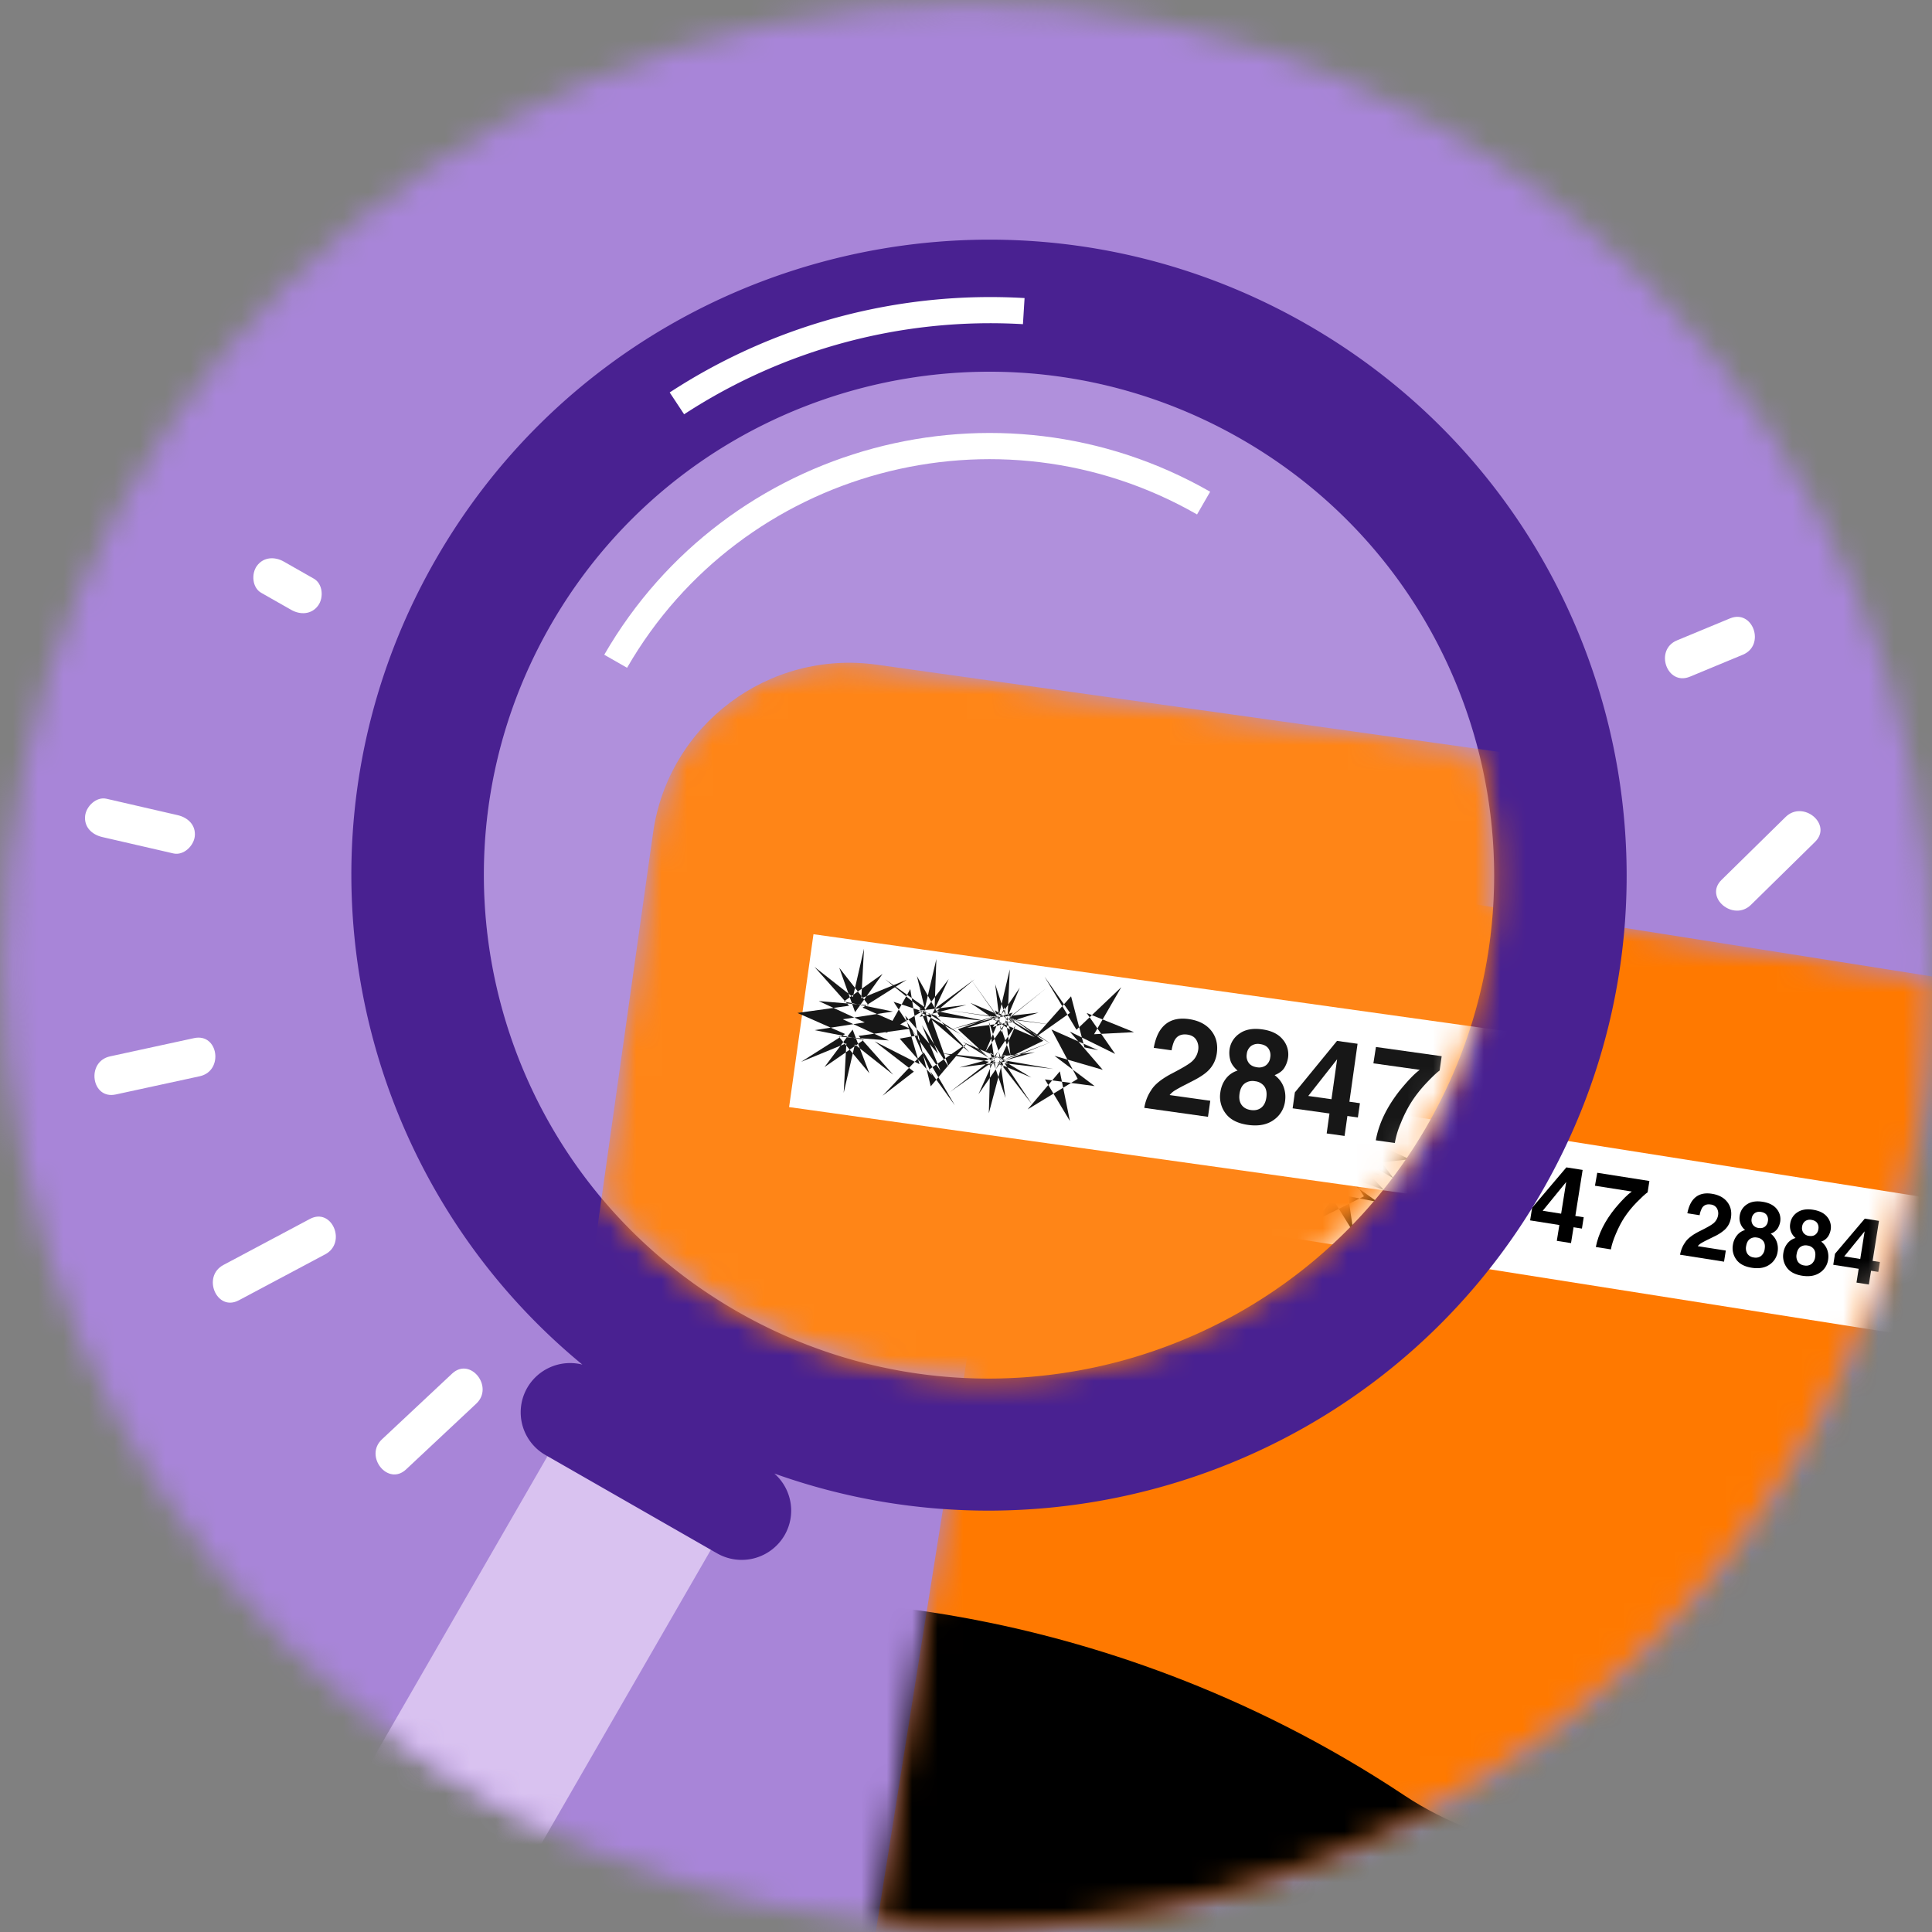 <svg xmlns="http://www.w3.org/2000/svg" xmlns:xlink="http://www.w3.org/1999/xlink" width="76" height="76" viewBox="0 0 76 76">
    <rect x="0" y="0" width="76" height="76" fill="#808080" stroke="none"/>
    <defs>
        <path id="a" d="M.14 37.91C.14 58.78 17.118 75.7 38.06 75.7c20.943 0 37.921-16.92 37.921-37.792S59.003.117 38.061.117C17.117.117.14 17.037.14 37.91z"/>
        <path id="c" d="M5.973 5.307l-5.84 36.74c1.168.108 2.351.163 3.547.163 20.794 0 37.68-16.68 37.918-37.348L12.853.325a6.055 6.055 0 0 0-.948-.075C9 .25 6.442 2.355 5.973 5.307"/>
        <path id="e" d="M5.973 5.307l-5.84 36.74c1.168.108 2.351.163 3.547.163 20.794 0 37.68-16.68 37.918-37.348L12.853.325a6.055 6.055 0 0 0-.948-.075C9 .25 6.442 2.355 5.973 5.307z"/>
        <path id="g" d="M.14 37.91C.14 58.78 17.118 75.7 38.06 75.7c20.943 0 37.921-16.92 37.921-37.792S59.003.117 38.061.117C17.117.117.14 17.037.14 37.91z"/>
        <path id="i" d="M.14 37.91C.14 58.78 17.118 75.7 38.06 75.7c20.943 0 37.921-16.92 37.921-37.792S59.003.117 38.061.117C17.117.117.14 17.037.14 37.91z"/>
        <path id="k" d="M.14 37.91C.14 58.78 17.118 75.7 38.06 75.7c20.943 0 37.921-16.92 37.921-37.792S59.003.117 38.061.117C17.117.117.14 17.037.14 37.91z"/>
        <path id="m" d="M.14 37.91C.14 58.78 17.118 75.7 38.06 75.7c20.943 0 37.921-16.92 37.921-37.792S59.003.117 38.061.117C17.117.117.14 17.037.14 37.91z"/>
        <path id="o" d="M.14 37.91C.14 58.78 17.118 75.7 38.06 75.7c20.943 0 37.921-16.92 37.921-37.792S59.003.117 38.061.117C17.117.117.14 17.037.14 37.91z"/>
        <path id="q" d="M.14 37.91C.14 58.78 17.118 75.7 38.06 75.7c20.943 0 37.921-16.92 37.921-37.792S59.003.117 38.061.117C17.117.117.14 17.037.14 37.91"/>
        <path id="s" d="M.14 37.91C.14 58.78 17.118 75.7 38.06 75.7c20.943 0 37.921-16.92 37.921-37.792S59.003.117 38.061.117C17.117.117.14 17.037.14 37.91"/>
        <path id="u" d="M.14 37.91C.14 58.78 17.118 75.7 38.06 75.7c20.943 0 37.921-16.92 37.921-37.792S59.003.117 38.061.117C17.117.117.14 17.037.14 37.91z"/>
        <path id="w" d="M.14 37.91C.14 58.78 17.118 75.7 38.06 75.7c20.943 0 37.921-16.92 37.921-37.792S59.003.117 38.061.117C17.117.117.14 17.037.14 37.91z"/>
        <path id="y" d="M.14 37.91C.14 58.78 17.118 75.7 38.06 75.7c20.943 0 37.921-16.92 37.921-37.792S59.003.117 38.061.117C17.117.117.14 17.037.14 37.91"/>
        <path id="A" d="M.14 37.91C.14 58.78 17.118 75.7 38.06 75.7c20.943 0 37.921-16.92 37.921-37.792S59.003.117 38.061.117C17.117.117.14 17.037.14 37.91"/>
        <path id="C" d="M.14 37.91C.14 58.78 17.118 75.7 38.06 75.7c20.943 0 37.921-16.92 37.921-37.792S59.003.117 38.061.117C17.117.117.14 17.037.14 37.91"/>
        <path id="E" d="M.14 37.91C.14 58.78 17.118 75.7 38.06 75.7c20.943 0 37.921-16.92 37.921-37.792S59.003.117 38.061.117C17.117.117.14 17.037.14 37.91z"/>
        <path id="G" d="M.14 37.91C.14 58.78 17.118 75.7 38.06 75.7c20.943 0 37.921-16.92 37.921-37.792S59.003.117 38.061.117C17.117.117.14 17.037.14 37.91"/>
        <path id="I" d="M.14 37.91C.14 58.78 17.118 75.7 38.06 75.7c20.943 0 37.921-16.92 37.921-37.792S59.003.117 38.061.117C17.117.117.14 17.037.14 37.91"/>
        <path id="K" d="M2.2 6.711L.14 21.321a19.813 19.813 0 0 0 5.34 4.457c9.513 5.45 21.657 2.182 27.126-7.299a19.675 19.675 0 0 0 2.008-14.834L10.735.301A7.608 7.608 0 0 0 9.674.226C5.967.227 2.73 2.948 2.199 6.711"/>
        <path id="M" d="M2.2 6.711L.14 21.321a19.813 19.813 0 0 0 5.34 4.457c9.513 5.45 21.657 2.182 27.126-7.299a19.675 19.675 0 0 0 2.008-14.834L10.735.301A7.608 7.608 0 0 0 9.674.226C5.967.227 2.73 2.948 2.199 6.711z"/>
        <path id="O" d="M2.81 10.08C-2.66 19.56.62 31.662 10.132 37.112c9.513 5.45 21.657 2.183 27.126-7.298 5.468-9.48 2.19-21.584-7.324-27.034A19.824 19.824 0 0 0 20.053.144c-6.88 0-13.569 3.565-17.244 9.935z"/>
        <path id="Q" d="M2.81 10.08C-2.66 19.56.62 31.662 10.132 37.112c9.513 5.45 21.657 2.183 27.126-7.298 5.468-9.48 2.19-21.584-7.324-27.034A19.824 19.824 0 0 0 20.053.144c-6.88 0-13.569 3.565-17.244 9.935z"/>
        <path id="S" d="M2.81 10.08C-2.66 19.56.62 31.662 10.132 37.112c9.513 5.45 21.657 2.183 27.126-7.298 5.468-9.48 2.19-21.584-7.324-27.034A19.824 19.824 0 0 0 20.053.144c-6.88 0-13.569 3.565-17.244 9.935z"/>
        <path id="U" d="M2.81 10.08C-2.66 19.56.62 31.662 10.132 37.112c9.513 5.45 21.657 2.183 27.126-7.298 5.468-9.48 2.19-21.584-7.324-27.034A19.824 19.824 0 0 0 20.053.144c-6.88 0-13.569 3.565-17.244 9.935z"/>
        <path id="W" d="M2.81 10.08C-2.66 19.56.62 31.662 10.132 37.112c9.513 5.45 21.657 2.183 27.126-7.298 5.468-9.48 2.19-21.584-7.324-27.034A19.824 19.824 0 0 0 20.053.144c-6.88 0-13.569 3.565-17.244 9.935z"/>
        <path id="Y" d="M2.81 10.08C-2.66 19.56.62 31.662 10.132 37.112c9.513 5.45 21.657 2.183 27.126-7.298 5.468-9.48 2.19-21.584-7.324-27.034A19.824 19.824 0 0 0 20.053.144c-6.88 0-13.569 3.565-17.244 9.935"/>
        <path id="aa" d="M2.81 10.08C-2.66 19.56.62 31.662 10.132 37.112c9.513 5.45 21.657 2.183 27.126-7.298 5.468-9.48 2.19-21.584-7.324-27.034A19.824 19.824 0 0 0 20.053.144c-6.88 0-13.569 3.565-17.244 9.935"/>
        <path id="ac" d="M2.81 10.08C-2.66 19.56.62 31.662 10.132 37.112c9.513 5.45 21.657 2.183 27.126-7.298 5.468-9.48 2.19-21.584-7.324-27.034A19.824 19.824 0 0 0 20.053.144c-6.88 0-13.569 3.565-17.244 9.935z"/>
        <path id="ae" d="M2.81 10.08C-2.66 19.56.62 31.662 10.132 37.112c9.513 5.45 21.657 2.183 27.126-7.298 5.468-9.48 2.19-21.584-7.324-27.034A19.824 19.824 0 0 0 20.053.144c-6.88 0-13.569 3.565-17.244 9.935z"/>
        <path id="ag" d="M2.81 10.08C-2.66 19.56.62 31.662 10.132 37.112c9.513 5.45 21.657 2.183 27.126-7.298 5.468-9.48 2.19-21.584-7.324-27.034A19.824 19.824 0 0 0 20.053.144c-6.88 0-13.569 3.565-17.244 9.935z"/>
        <path id="ai" d="M2.81 10.08C-2.66 19.56.62 31.662 10.132 37.112c9.513 5.45 21.657 2.183 27.126-7.298 5.468-9.48 2.19-21.584-7.324-27.034A19.824 19.824 0 0 0 20.053.144c-6.88 0-13.569 3.565-17.244 9.935z"/>
        <path id="ak" d="M2.81 10.08C-2.66 19.56.62 31.662 10.132 37.112c9.513 5.45 21.657 2.183 27.126-7.298 5.468-9.48 2.19-21.584-7.324-27.034A19.824 19.824 0 0 0 20.053.144c-6.88 0-13.569 3.565-17.244 9.935z"/>
        <path id="am" d="M2.81 10.08C-2.66 19.56.62 31.662 10.132 37.112c9.513 5.45 21.657 2.183 27.126-7.298 5.468-9.48 2.19-21.584-7.324-27.034A19.824 19.824 0 0 0 20.053.144c-6.88 0-13.569 3.565-17.244 9.935z"/>
        <path id="ao" d="M.14 37.91C.14 58.78 17.118 75.7 38.06 75.7c20.943 0 37.921-16.92 37.921-37.792S59.003.117 38.061.117C17.117.117.14 17.037.14 37.91"/>
        <path id="aq" d="M.14 37.91C.14 58.78 17.118 75.7 38.06 75.7c20.943 0 37.921-16.92 37.921-37.792S59.003.117 38.061.117C17.117.117.14 17.037.14 37.91"/>
        <path id="as" d="M.14 37.91C.14 58.78 17.118 75.7 38.06 75.7c20.943 0 37.921-16.92 37.921-37.792S59.003.117 38.061.117C17.117.117.14 17.037.14 37.91"/>
    </defs>
    <g fill="none" fill-rule="evenodd">
        <g transform="translate(0 .052)">
            <mask id="b" fill="#fff">
                <use xlink:href="#a"/>
            </mask>
            <path fill="#A885D8" d="M-1.81 82.692h80.977V-6.235H-1.81z" mask="url(#b)"/>
            <path fill="#FFF" d="M70.24 32.087l-2.52 2.475c-.697.684.468 1.658 1.16.978l2.52-2.475c.697-.684-.468-1.658-1.16-.978M68.052 24.275l-2.082.863c-.902.374-.397 1.804.507 1.429l2.082-.864c.901-.374.397-1.804-.507-1.428M4.552 43.002c1.101-.24 2.203-.478 3.305-.717.953-.207.735-1.707-.222-1.5l-3.305.718c-.953.206-.735 1.707.222 1.499M9.392 51.1l3.401-1.81c.859-.457.263-1.852-.6-1.393L8.79 49.708c-.858.457-.262 1.851.6 1.392M15.974 57.751l2.761-2.587c.708-.663-.236-1.851-.95-1.182l-2.761 2.587c-.708.663.236 1.852.95 1.182M4.022 32.875l2.8.645c.4.092.798-.297.84-.67.049-.446-.272-.744-.673-.836l-2.8-.645c-.4-.092-.798.296-.84.67-.049.446.271.743.673.836M10.275 23.267l1.18.671c.355.203.801.188 1.06-.17.222-.303.189-.854-.17-1.057-.392-.224-.785-.448-1.179-.671-.356-.203-.802-.188-1.061.17-.221.303-.188.853.17 1.057" mask="url(#b)"/>
        </g>
        <g transform="translate(34.381 33.544)">
            <mask id="d" fill="#fff">
                <use xlink:href="#c"/>
            </mask>
            <path fill="#FF7900" d="M31.72 70.346l-29.076-4.59c-3.382-.534-5.69-3.7-5.154-7.07L5.943 5.491C6.48 2.12 9.656-.18 13.038.354l29.076 4.59c3.383.534 5.69 3.7 5.155 7.07L38.815 65.21c-.535 3.371-3.712 5.67-7.094 5.137" mask="url(#d)"/>
        </g>
        <g transform="translate(34.381 33.544)">
            <mask id="f" fill="#fff">
                <use xlink:href="#e"/>
            </mask>
            <path fill="#000" d="M-3.957 29.435s12.276-.692 24.824 7.65c12.97 8.622 46.052-5.893 46.052-5.893S50.307 76.897 48.533 76.774c-1.773-.123-53.875-5.772-53.875-5.772l1.385-41.567z" mask="url(#f)"/>
        </g>
        <g transform="translate(0 .052)">
            <mask id="h" fill="#fff">
                <use xlink:href="#g"/>
            </mask>
            <path fill="#FFF" d="M75.059 52.477l-30.627-4.835.857-5.397 30.628 4.835z" mask="url(#h)"/>
        </g>
        <g transform="translate(0 .052)">
            <mask id="j" fill="#fff">
                <use xlink:href="#i"/>
            </mask>
            <path fill="#000" d="M47.003 45.552l-1.589.987 1.079-1.482.569 1.74-1.214-1.418 1.931.278-1.814-.764 1.964-.17-1.921-.326 1.565-1.007-1.055 1.512-.533-1.765 1.167 1.45-1.926-.293 1.814.769-1.962.172 1.925.317zm1.36-1.898l-1.774.919 1.872.714-2.001.102 1.4 1.42-1.388-1.28-.355 1.891.25-1.907-1.717.79 1.772-.92-1.871-.713 2-.103-1.4-1.42 1.391 1.277.352-1.891-.251 1.907 1.72-.786z" mask="url(#j)"/>
        </g>
        <g transform="translate(0 .052)">
            <mask id="l" fill="#fff">
                <use xlink:href="#k"/>
            </mask>
            <path fill="#000" d="M46.978 45.525l1.674 1.005-.624-1.86 1.186 1.554-.77-1.778 1.56 1.116-1.678-.892 1.91-.16-1.839.483 1.2-1.439-.796 1.727-.357-1.856.915 1.593-1.788-.673.954 1.427-.206-1.952-.93 1.728 1.49-.786-1.532-1.187 1.454 1.21.351-1.89-.203 1.927 1.508-1.197-1.545 1.133 1.902.325-1.905-.3 1.333 1.388-1.398-1.347.687 1.816-.983-1.662.728 1.787-1.039-1.632.79 1.761-1.224-1.482.755-.14.286 1.991 1.277-1.677-1.484.927 1 1.36-.93-2.066-1.394 1.723 1.225-.856z" mask="url(#l)"/>
        </g>
        <g transform="translate(0 .052)">
            <mask id="n" fill="#fff">
                <use xlink:href="#m"/>
            </mask>
            <path fill="#000" d="M51.642 44.693l-1.13 1.501.747-1.754.163 1.899-.614-1.77 1.527 1.114-1.758-.743 1.908-.15-1.794.574 1.115-1.508-.734 1.76-.155-1.9.586 1.784-1.518-1.111 1.765.736-1.9.173 1.792-.605zm-.237 1.325l-1.136 1.498.778-1.74.2 1.895-.615-1.775 1.57 1.04-1.769-.744 1.915-.16-1.807.515 1.12-1.515-.772 1.743-.195-1.895.596 1.785-1.56-1.047 1.772.743-1.913.161 1.816-.504zm-2.033-.88l1.457 1.242-1.263-1.13 1.588-.47-1.822.562 1.885-.415-1.91-.254 1.87.39-1.133-1.536 1.011 1.624.39-1.893-.215 1.92 1.465-1.233-1.553 1.114 1.899.204-1.895-.347 1.665.974-1.531-1.121 1.34.951-1.571.668 1.79-.698-1.821.628 1.905.306-1.889-.34 1.111 1.562-1.068-1.6-.429 1.893.19-1.928-1.524 1.16L50.9 46.29l-1.903-.285 1.906.298-1.531-1.165z" mask="url(#n)"/>
        </g>
        <g transform="translate(0 .052)">
            <mask id="p" fill="#fff">
                <use xlink:href="#o"/>
            </mask>
            <path fill="#000" d="M55.454 45.55l-1.793-.833 1.145 1.576-1.701-.984 1.328 1.446-1.842-.661 1.597 1.135-1.921-.376.975 1.573-.287-1.948-1.216 1.485 1.915-.956-1.122-1.774 1.747.935-.626-.045-.305-1.988-1.336 1.68 1.457-.934-.99-1.378.959 2.07 1.527-1.684-1.038 1.828z" mask="url(#p)"/>
        </g>
        <g transform="translate(0 .052)">
            <mask id="r" fill="#fff">
                <use xlink:href="#q"/>
            </mask>
            <path fill="#000" d="M55.772 47.313c.112-.18.337-.354.674-.522.293-.146.485-.254.575-.322a.603.603 0 0 0 .245-.388.465.465 0 0 0-.054-.321c-.055-.092-.146-.148-.273-.169-.174-.027-.302.02-.386.138a.97.97 0 0 0-.12.345l-.555-.087c.048-.245.125-.437.229-.576.198-.265.492-.367.881-.305.308.049.539.172.694.37.155.2.21.438.166.717a.922.922 0 0 1-.284.541c-.102.097-.26.199-.474.304l-.255.126c-.16.078-.269.136-.329.173a.647.647 0 0 0-.158.137l1.268.2-.08.501-1.989-.314c.038-.207.113-.39.225-.548" mask="url(#r)"/>
        </g>
        <g transform="translate(0 .052)">
            <mask id="t" fill="#fff">
                <use xlink:href="#s"/>
            </mask>
            <path fill="#000" d="M58.84 46.508c.054.077.14.124.255.143.116.018.212-.001.286-.058a.361.361 0 0 0 .136-.242.37.37 0 0 0-.053-.284.366.366 0 0 0-.254-.14.37.37 0 0 0-.286.055.366.366 0 0 0-.14.253.358.358 0 0 0 .056.273m-.246 1.312c.062.09.158.146.29.166.13.02.239-.002.326-.069a.47.47 0 0 0 .163-.314c.024-.147.004-.266-.06-.354a.413.413 0 0 0-.286-.163.415.415 0 0 0-.324.066c-.088.065-.144.171-.167.319a.47.47 0 0 0 .058.35m-.477-.83a.708.708 0 0 1 .371-.246c-.126-.115-.201-.23-.226-.346a.846.846 0 0 1-.015-.315.718.718 0 0 1 .325-.5c.182-.123.419-.162.71-.116.29.046.503.156.639.33a.717.717 0 0 1 .153.575.85.85 0 0 1-.111.295c-.06.102-.166.181-.319.24a.816.816 0 0 1 .274.368.913.913 0 0 1 .038.458.834.834 0 0 1-.37.58c-.208.142-.475.187-.8.136-.325-.051-.557-.176-.697-.373a.867.867 0 0 1-.152-.662.901.901 0 0 1 .18-.423" mask="url(#t)"/>
        </g>
        <g transform="translate(0 .052)">
            <mask id="v" fill="#fff">
                <use xlink:href="#u"/>
            </mask>
            <path fill="#000" d="M61.411 47.691l.199-1.247-.924 1.133.725.114zm.817.586l-.328-.052-.1.623-.559-.088.1-.623-1.15-.182.079-.497 1.347-1.588.64.1-.287 1.81.329.052-.07.445z" mask="url(#v)"/>
        </g>
        <g transform="translate(0 .052)">
            <mask id="x" fill="#fff">
                <use xlink:href="#w"/>
            </mask>
            <path fill="#000" d="M64.813 46.85c-.1.071-.242.202-.429.393-.187.19-.35.392-.49.605-.11.167-.218.375-.325.624-.107.25-.173.457-.2.624l-.593-.094c.1-.516.357-1.03.771-1.538.265-.315.48-.53.643-.644l-1.448-.228.09-.51 2.051.323-.07.446z" mask="url(#x)"/>
        </g>
        <g transform="translate(0 .052)">
            <mask id="z" fill="#fff">
                <use xlink:href="#y"/>
            </mask>
            <path fill="#000" d="M66.284 48.828c.097-.156.293-.308.587-.454.255-.127.421-.22.5-.28a.524.524 0 0 0 .213-.337.404.404 0 0 0-.047-.28.317.317 0 0 0-.237-.146c-.152-.024-.263.016-.336.12a.846.846 0 0 0-.105.3l-.483-.076c.042-.214.109-.38.2-.502.172-.23.428-.319.767-.265.267.042.469.15.603.322.135.173.183.38.144.624a.8.8 0 0 1-.246.47 1.693 1.693 0 0 1-.413.265l-.222.11a3.974 3.974 0 0 0-.286.15.568.568 0 0 0-.138.12l1.104.173-.07.437-1.73-.273c.033-.18.098-.34.195-.478" mask="url(#z)"/>
        </g>
        <g transform="translate(0 .052)">
            <mask id="B" fill="#fff">
                <use xlink:href="#A"/>
            </mask>
            <path fill="#000" d="M68.954 48.128a.316.316 0 0 0 .221.124c.102.016.185 0 .25-.05a.313.313 0 0 0 .118-.211.32.32 0 0 0-.046-.247c-.046-.065-.12-.105-.222-.121a.322.322 0 0 0-.248.047.318.318 0 0 0-.122.22.31.31 0 0 0 .05.238m-.215 1.142a.353.353 0 0 0 .252.144.355.355 0 0 0 .283-.06.409.409 0 0 0 .143-.273c.02-.129.004-.231-.052-.308a.36.36 0 0 0-.25-.142.36.36 0 0 0-.282.058c-.076.056-.124.148-.145.277a.407.407 0 0 0 .051.304m-.415-.721a.615.615 0 0 1 .323-.215.595.595 0 0 1-.21-.575.624.624 0 0 1 .282-.435c.16-.107.365-.141.618-.101.253.04.438.135.557.286a.624.624 0 0 1 .133.502.74.74 0 0 1-.097.256.516.516 0 0 1-.277.208.71.71 0 0 1 .238.321.794.794 0 0 1 .034.4.727.727 0 0 1-.323.503c-.181.124-.413.163-.696.119-.283-.045-.485-.153-.607-.325a.754.754 0 0 1-.132-.576.783.783 0 0 1 .157-.368" mask="url(#B)"/>
        </g>
        <g transform="translate(0 .052)">
            <mask id="D" fill="#fff">
                <use xlink:href="#C"/>
            </mask>
            <path fill="#000" d="M70.94 48.441a.316.316 0 0 0 .221.124c.102.016.185 0 .25-.05a.313.313 0 0 0 .118-.21.32.32 0 0 0-.046-.247c-.046-.065-.12-.106-.222-.122a.322.322 0 0 0-.248.047.318.318 0 0 0-.122.22.31.31 0 0 0 .05.238m-.215 1.142a.353.353 0 0 0 .252.145.355.355 0 0 0 .283-.06.409.409 0 0 0 .143-.274c.02-.128.003-.23-.052-.308a.36.36 0 0 0-.25-.142.36.36 0 0 0-.282.058c-.076.056-.124.149-.145.278a.407.407 0 0 0 .051.303m-.415-.72a.615.615 0 0 1 .323-.215.595.595 0 0 1-.21-.575.624.624 0 0 1 .282-.436c.16-.107.365-.14.618-.1.253.04.438.135.557.286a.624.624 0 0 1 .133.501.74.74 0 0 1-.097.256.516.516 0 0 1-.277.209.71.71 0 0 1 .238.32.794.794 0 0 1 .034.4.727.727 0 0 1-.323.503c-.181.124-.413.164-.696.12-.283-.045-.485-.154-.607-.325a.754.754 0 0 1-.132-.576.783.783 0 0 1 .157-.369" mask="url(#D)"/>
        </g>
        <g transform="translate(0 .052)">
            <mask id="F" fill="#fff">
                <use xlink:href="#E"/>
            </mask>
            <path fill="#000" d="M73.178 49.471l.172-1.085-.803.986.63.1zm.71.51l-.285-.045-.087.542-.486-.077.086-.542-1-.158.068-.433 1.172-1.382.558.088-.25 1.574.286.045-.062.388z" mask="url(#F)"/>
        </g>
        <g transform="translate(0 .052)">
            <mask id="H" fill="#fff">
                <use xlink:href="#G"/>
            </mask>
            <path fill="#D9C2F0" d="M7.119 89.64a3.687 3.687 0 0 1-1.367-5.043l16.471-28.556 6.427 3.682L12.18 88.28a3.713 3.713 0 0 1-5.061 1.362" mask="url(#H)"/>
        </g>
        <g transform="translate(0 .052)">
            <mask id="J" fill="#fff">
                <use xlink:href="#I"/>
            </mask>
            <path fill="#492191" d="M56.13 44.242c-5.469 9.48-17.614 12.748-27.126 7.298-9.513-5.45-12.792-17.553-7.324-27.034 5.469-9.48 17.613-12.748 27.126-7.298 9.513 5.45 12.792 17.553 7.323 27.034m-4.725-31.537c-12.009-6.88-27.34-2.755-34.242 9.213-6.183 10.719-3.507 24.092 5.747 31.71a1.948 1.948 0 0 0-2.167.91 1.935 1.935 0 0 0 .717 2.648l6.748 3.866a1.95 1.95 0 0 0 2.657-.715c.47-.815.28-1.827-.404-2.424 11.215 4.011 24.042-.427 30.188-11.082 6.903-11.968 2.764-27.247-9.244-34.126" mask="url(#J)"/>
        </g>
        <g>
            <g transform="translate(23.524 25.815)">
                <mask id="L" fill="#fff">
                    <use xlink:href="#K"/>
                </mask>
                <path fill="#FF7900" d="M35.983 87.87L-.652 82.739c-4.262-.597-7.232-4.525-6.633-8.772L2.167 6.943c.599-4.247 4.54-7.207 8.801-6.61l36.636 5.132c4.262.597 7.231 4.524 6.632 8.772L44.785 81.26c-.6 4.248-4.54 7.207-8.802 6.61" mask="url(#L)"/>
            </g>
            <g transform="translate(23.524 25.815)">
                <mask id="N" fill="#fff">
                    <use xlink:href="#M"/>
                </mask>
                <path fill="#000" d="M-9.746 37.245s15.409-1.138 31.36 9.07c16.486 10.55 57.735-8.412 57.735-8.412S59.481 95.695 57.25 95.58c-2.23-.116-67.821-6.076-67.821-6.076l.825-52.26z" mask="url(#N)"/>
            </g>
        </g>
        <g>
            <g transform="translate(18.87 14.48)">
                <mask id="P" fill="#fff">
                    <use xlink:href="#O"/>
                </mask>
                <path fill="#FFF" d="M50.761 34.475l-38.59-5.405.959-6.8 38.59 5.404z" mask="url(#P)"/>
            </g>
            <g transform="translate(18.87 14.48)">
                <mask id="R" fill="#fff">
                    <use xlink:href="#Q"/>
                </mask>
                <path fill="#000" d="M15.111 26.426l-1.547 1.07 1.106-1.476.658 1.72-1.202-1.442 1.966.15-1.809-.832 1.971-.305-1.93-.394 1.524-1.086-1.081 1.505-.622-1.746 1.154 1.474-1.961-.165 1.809.838-1.97.306 1.934.383zm1.681-2.362l-1.73 1.094 1.874.83-2.03.281 1.359 1.527-1.507-1.19-.439 1.903.105-1.95-1.778.73 1.728-1.094-1.874-.828 2.031-.283-1.36-1.527 1.51 1.186.437-1.903-.106 1.95 1.78-.726z" mask="url(#R)"/>
            </g>
            <g transform="translate(18.87 14.48)">
                <mask id="T" fill="#fff">
                    <use xlink:href="#S"/>
                </mask>
                <path fill="#000" d="M15.534 26.485l1.767.897-.562-1.907 1.288 1.493-.729-1.809 1.62 1.044-1.674-.919 1.906-.235-1.844.474 1.143-1.489-.805 1.728-.445-1.846.9 1.61-1.818-.598.968 1.457-.311-1.958-.972 1.733 1.496-.889-1.516-1.232 1.574 1.112.444-1.905-.07 1.958 1.566-1.158-1.482 1.246 1.911.388-1.933-.19 1.31 1.428-1.479-1.278.655 1.839-1.044-1.628.727 1.791-1.11-1.591.78 1.77-1.272-1.444.735-.134.484 2.01 1.41-1.677-1.477 1.018 1.015 1.405-1.223-2.084-1.619 1.71 1.23-.95z" mask="url(#T)"/>
            </g>
            <g transform="translate(18.87 14.48)">
                <mask id="V" fill="#fff">
                    <use xlink:href="#U"/>
                </mask>
                <path fill="#000" d="M20.966 25.352l-1.073 1.545.752-1.756.234 1.895-.61-1.775 1.57 1.06-1.76-.748 1.905-.219-1.798.57 1.059-1.552-.74 1.763-.226-1.898.582 1.789L19.3 24.97l1.766.74-1.896.244 1.796-.603zm-.27 1.667l-1.076 1.546.789-1.74.276 1.89-.607-1.783 1.618.975-1.77-.757 1.912-.24-1.815.503 1.06-1.562-.783 1.743-.27-1.891.586 1.793-1.605-.982 1.771.756-1.91.242 1.824-.493zm-2.176-1.056l1.521 1.177-1.23-1.132 1.543-.538-1.835.546 1.87-.488-1.912-.26 1.902.283-1.104-1.573 1.127 1.573.451-1.9-.09 1.95 1.517-1.202-1.496 1.21 1.907.248-1.911-.274 1.665.981-1.586-1.056 1.311.953-1.516.736 1.807-.677-1.797.717 1.909.333-1.924-.223 1.075 1.608-1.194-1.541-.502 1.9.056-1.96-1.584 1.122 1.528-1.19-1.911-.34 1.926.207-1.523-1.19z" mask="url(#V)"/>
            </g>
            <g transform="translate(18.87 14.48)">
                <mask id="X" fill="#fff">
                    <use xlink:href="#W"/>
                </mask>
                <path fill="#000" d="M25.74 26.122l-1.863-.753 1.12 1.61-1.783-.88 1.295 1.505-1.898-.55 1.58 1.19-1.956-.263.983 1.638-.397-1.954-1.266 1.495 1.969-1.2-1.033-1.942 1.84.817-.542-.114-.526-2.009-1.493 1.677 1.451-1.025-1.003-1.426 1.258 2.09 1.762-1.674-1.07 1.85z" mask="url(#X)"/>
            </g>
            <g transform="translate(18.87 14.48)">
                <mask id="Z" fill="#fff">
                    <use xlink:href="#Y"/>
                </mask>
                <path fill="#000" d="M26.413 28.408c.137-.229.415-.452.836-.67.365-.19.603-.33.715-.419a.757.757 0 0 0 .299-.492.582.582 0 0 0-.075-.402c-.071-.115-.187-.183-.347-.206-.218-.03-.379.03-.48.182-.06.088-.107.233-.145.436l-.7-.098c.056-.308.148-.551.276-.728.244-.337.61-.471 1.1-.403.388.055.681.205.88.45.2.247.274.546.224.898-.038.27-.152.499-.344.686-.126.124-.322.255-.589.392l-.317.163a5.633 5.633 0 0 0-.41.225.822.822 0 0 0-.196.175l1.599.224-.09.632-2.506-.352c.043-.26.133-.491.27-.693" mask="url(#Z)"/>
            </g>
            <g transform="translate(18.87 14.48)">
                <mask id="ab" fill="#fff">
                    <use xlink:href="#aa"/>
                </mask>
                <path fill="#000" d="M30.25 27.33c.07.094.178.152.323.173a.453.453 0 0 0 .359-.079.454.454 0 0 0 .166-.307.465.465 0 0 0-.073-.355c-.068-.093-.176-.15-.323-.17a.466.466 0 0 0-.358.074.461.461 0 0 0-.17.322.45.45 0 0 0 .077.341m-.28 1.654c.08.112.201.18.366.203.165.023.301-.008.409-.094.107-.086.174-.219.199-.398.026-.186-.001-.334-.083-.444a.52.52 0 0 0-.365-.198.522.522 0 0 0-.405.09c-.109.083-.176.218-.202.404-.026.18.001.325.08.437m-.617-1.03a.89.89 0 0 1 .46-.318c-.16-.142-.258-.286-.291-.43a1.07 1.07 0 0 1-.026-.395.902.902 0 0 1 .397-.635c.226-.16.523-.213.89-.162.365.051.635.184.81.4a.9.9 0 0 1 .205.72 1.076 1.076 0 0 1-.133.373c-.073.129-.204.231-.395.307.167.126.284.279.352.457.067.18.087.371.058.576a1.05 1.05 0 0 1-.453.735c-.258.184-.592.247-1.002.19-.41-.058-.704-.209-.884-.454a1.088 1.088 0 0 1-.205-.828c.028-.204.1-.383.217-.536" mask="url(#ab)"/>
            </g>
            <g transform="translate(18.87 14.48)">
                <mask id="ad" fill="#fff">
                    <use xlink:href="#ac"/>
                </mask>
                <path fill="#000" d="M33.507 28.76l.222-1.571-1.135 1.443.913.128zm1.04.718l-.414-.058-.111.785-.704-.098.11-.785-1.449-.203.088-.627 1.658-2.026.808.113-.321 2.28.414.058-.08.56z" mask="url(#ad)"/>
            </g>
            <g transform="translate(18.87 14.48)">
                <mask id="af" fill="#fff">
                    <use xlink:href="#ae"/>
                </mask>
                <path fill="#000" d="M37.763 27.63c-.123.09-.3.257-.53.501-.23.245-.431.502-.601.772a5.018 5.018 0 0 0-.396.791 3.446 3.446 0 0 0-.237.788l-.748-.105c.115-.65.426-1.3.935-1.95.326-.4.59-.675.794-.822l-1.824-.256.1-.643 2.586.362-.08.562z" mask="url(#af)"/>
            </g>
            <g transform="translate(18.87 14.48)">
                <mask id="ah" fill="#fff">
                    <use xlink:href="#ag"/>
                </mask>
                <path fill="#000" d="M39.342 29.885l1.212-.059.22-.979.857-.089-.745-.207.063-.738-.162.728-.486-.19-.754.59.738-.729.71-.931.425.988.85.601-.926.282-.083.932-.616-.513.014.834-.44.204 1.643-.488-.3.504-2.232.419z" mask="url(#ah)"/>
            </g>
            <g transform="translate(18.87 14.48)">
                <mask id="aj" fill="#fff">
                    <use xlink:href="#ai"/>
                </mask>
                <path fill="#000" d="M43.293 28.926l-.07.734.134-.722.741.072-.727-.141.068-.732-.14.725-.738-.067.732.13zm-.24 1.444l-.034.755.175-.735.771-.008-.736-.218.032-.757-.18.737-.767.007.739.22zm-1.134-.906h1.061L42 29.12l.704-.376-.234-.907.936.526 1.044-.249-.475.807.573.556-1.034.044 1.02.311-.662.58.187.992-1.035-.5-1.12.188.487-.888-.472-.74z" mask="url(#aj)"/>
            </g>
            <g transform="translate(18.87 14.48)">
                <mask id="al" fill="#fff">
                    <use xlink:href="#ak"/>
                </mask>
                <path fill="#000" d="M45.796 29.276l-.07.734.134-.722.74.073-.727-.142.068-.732-.14.725-.737-.067.732.131zm-.24 1.445l-.035.754.175-.734.771-.008-.736-.218.032-.758-.179.737-.768.008.74.219zm-1.135-.907h1.062l-.98-.344.703-.376-.233-.907.935.527 1.045-.25-.476.808.573.555-1.034.045 1.02.31-.661.58.186.992-1.035-.5-1.12.188.487-.887-.472-.74z" mask="url(#al)"/>
            </g>
            <g transform="translate(18.87 14.48)">
                <mask id="an" fill="#fff">
                    <use xlink:href="#am"/>
                </mask>
                <path fill="#000" d="M48.04 30.512l.535-1.505-.699 1.765.164-.26zm1.46 1.11l-.926-.524.443 1.18-.544-.572-.431-.182-.848-.787-.425-.433 1.979-1.27.838-.266-1.012 2.072 1.034-.175-.108.957z" mask="url(#an)"/>
            </g>
        </g>
        <g>
            <g transform="translate(0 .052)">
                <mask id="ap" fill="#fff">
                    <use xlink:href="#ao"/>
                </mask>
                <path fill="#FFF" d="M24.667 26.217l-.897-.513c4.798-8.317 15.49-11.194 23.835-6.413l-.516.894c-7.85-4.498-17.909-1.792-22.422 6.032" mask="url(#ap)"/>
            </g>
            <g transform="translate(0 .052)">
                <mask id="ar" fill="#fff">
                    <use xlink:href="#aq"/>
                </mask>
                <path fill="#FFF" d="M26.912 16.246l-.568-.86a23.067 23.067 0 0 1 13.96-3.713L40.24 12.7a22.04 22.04 0 0 0-13.329 3.545" mask="url(#ar)"/>
            </g>
            <g transform="translate(0 .052)">
                <mask id="at" fill="#fff">
                    <use xlink:href="#as"/>
                </mask>
                <path fill="#FFF" d="M56.13 44.242c-5.469 9.48-17.614 12.748-27.126 7.298-9.513-5.45-12.792-17.553-7.324-27.034 5.469-9.48 17.613-12.748 27.126-7.298 9.513 5.45 12.792 17.553 7.323 27.034" mask="url(#at)" opacity=".3"/>
            </g>
        </g>
    </g>
</svg>
